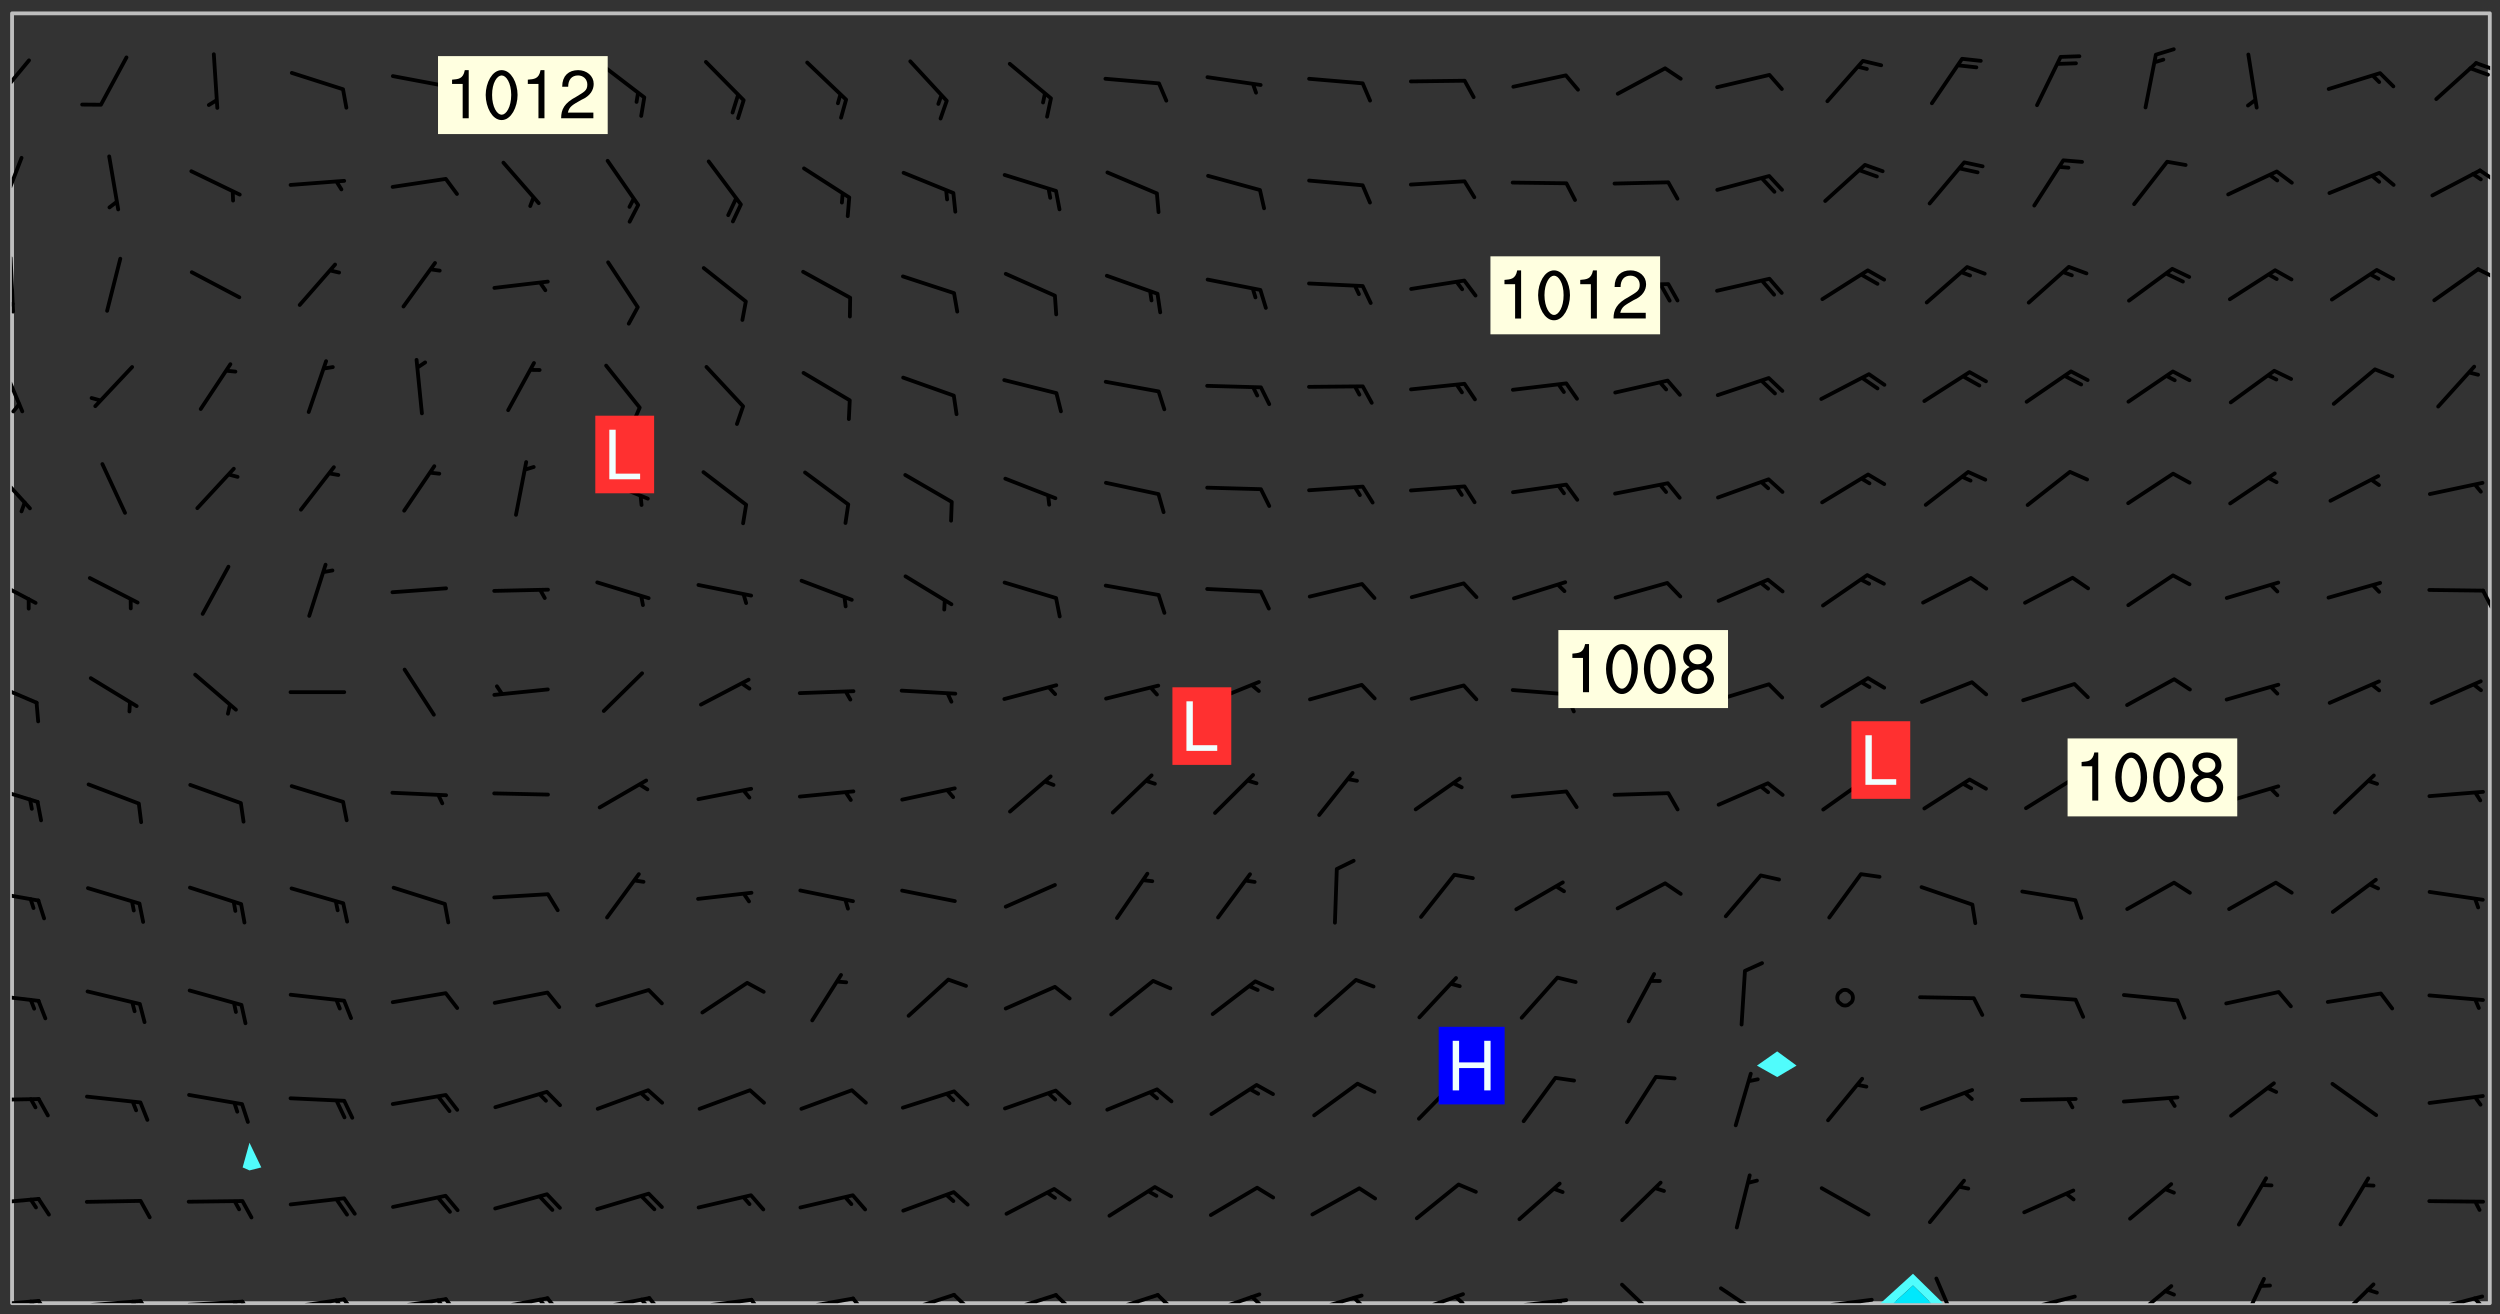 <svg xmlns="http://www.w3.org/2000/svg" role="img" xmlns:xlink="http://www.w3.org/1999/xlink" viewBox="142.45 309.95 326.84 171.84"><rect x="142.45" y="309.95" width="326.84" height="171.84" fill="#333333" stroke="none"/><defs><clipPath id="a"><path d="M144 311.672h1v168.656h-1zm0 0"/></clipPath><clipPath id="b"><path d="M144 311.672h324v168.656H144zm0 0"/></clipPath><clipPath id="c"><path d="M388 476h9v4.328h-9zm0 0"/></clipPath><clipPath id="d"><path d="M389 478h6v2.328h-6zm0 0"/></clipPath><clipPath id="e"><path d="M467 311.672h1v168.656h-1zm0 0"/></clipPath><clipPath id="f"><path d="M144 479h4v1.328h-4zm0 0"/></clipPath><clipPath id="g"><path d="M147 479h3v1.328h-3zm0 0"/></clipPath><clipPath id="h"><path d="M146 479h2v1.328h-2zm0 0"/></clipPath><clipPath id="i"><path d="M153 479h9v1.328h-9zm0 0"/></clipPath><clipPath id="j"><path d="M160 479h3v1.328h-3zm0 0"/></clipPath><clipPath id="k"><path d="M159 479h2v1.328h-2zm0 0"/></clipPath><clipPath id="l"><path d="M166 479h9v1.328h-9zm0 0"/></clipPath><clipPath id="m"><path d="M173 479h3v1.328h-3zm0 0"/></clipPath><clipPath id="n"><path d="M172 479h3v1.328h-3zm0 0"/></clipPath><clipPath id="o"><path d="M180 479h8v1.328h-8zm0 0"/></clipPath><clipPath id="p"><path d="M187 479h3v1.328h-3zm0 0"/></clipPath><clipPath id="q"><path d="M186 479h2v1.328h-2zm0 0"/></clipPath><clipPath id="r"><path d="M193 479h8v1.328h-8zm0 0"/></clipPath><clipPath id="s"><path d="M200 479h3v1.328h-3zm0 0"/></clipPath><clipPath id="t"><path d="M199 479h2v1.328h-2zm0 0"/></clipPath><clipPath id="u"><path d="M206 479h9v1.328h-9zm0 0"/></clipPath><clipPath id="v"><path d="M213 479h3v1.328h-3zm0 0"/></clipPath><clipPath id="w"><path d="M212 479h3v1.328h-3zm0 0"/></clipPath><clipPath id="x"><path d="M220 479h8v1.328h-8zm0 0"/></clipPath><clipPath id="y"><path d="M227 479h3v1.328h-3zm0 0"/></clipPath><clipPath id="z"><path d="M226 479h2v1.328h-2zm0 0"/></clipPath><clipPath id="A"><path d="M233 479h8v1.328h-8zm0 0"/></clipPath><clipPath id="B"><path d="M240 479h3v1.328h-3zm0 0"/></clipPath><clipPath id="C"><path d="M246 479h9v1.328h-9zm0 0"/></clipPath><clipPath id="D"><path d="M253 479h3v1.328h-3zm0 0"/></clipPath><clipPath id="E"><path d="M260 478h8v2.328h-8zm0 0"/></clipPath><clipPath id="F"><path d="M266 478h4v2.328h-4zm0 0"/></clipPath><clipPath id="G"><path d="M273 479h8v1.328h-8zm0 0"/></clipPath><clipPath id="H"><path d="M280 479h3v1.328h-3zm0 0"/></clipPath><clipPath id="I"><path d="M286 479h9v1.328h-9zm0 0"/></clipPath><clipPath id="J"><path d="M293 479h3v1.328h-3zm0 0"/></clipPath><clipPath id="K"><path d="M300 478h8v2.328h-8zm0 0"/></clipPath><clipPath id="L"><path d="M305 479h3v1.328h-3zm0 0"/></clipPath><clipPath id="M"><path d="M313 479h8v1.328h-8zm0 0"/></clipPath><clipPath id="N"><path d="M319 479h2v1.328h-2zm0 0"/></clipPath><clipPath id="O"><path d="M326 478h8v2.328h-8zm0 0"/></clipPath><clipPath id="P"><path d="M332 479h2v1.328h-2zm0 0"/></clipPath><clipPath id="Q"><path d="M339 479h9v1.328h-9zm0 0"/></clipPath><clipPath id="R"><path d="M345 479h3v1.328h-3zm0 0"/></clipPath><clipPath id="S"><path d="M354 477h6v3.328h-6zm0 0"/></clipPath><clipPath id="T"><path d="M367 478h7v2.328h-7zm0 0"/></clipPath><clipPath id="U"><path d="M379 479h9v1.328h-9zm0 0"/></clipPath><clipPath id="V"><path d="M395 476h4v4.328h-4zm0 0"/></clipPath><clipPath id="W"><path d="M406 479h8v1.328h-8zm0 0"/></clipPath><clipPath id="X"><path d="M420 477h7v3.328h-7zm0 0"/></clipPath><clipPath id="Y"><path d="M435 476h4v4.328h-4zm0 0"/></clipPath><clipPath id="Z"><path d="M447 477h6v3.328h-6zm0 0"/></clipPath><clipPath id="aa"><path d="M459 479h9v1.328h-9zm0 0"/></clipPath><clipPath id="ab"><path d="M465 479h3v1.328h-3zm0 0"/></clipPath><clipPath id="ac"><path d="M144 466h4v2h-4zm0 0"/></clipPath><clipPath id="ad"><path d="M144 453h4v2h-4zm0 0"/></clipPath><clipPath id="ae"><path d="M144 439h4v3h-4zm0 0"/></clipPath><clipPath id="af"><path d="M144 426h4v2h-4zm0 0"/></clipPath><clipPath id="ag"><path d="M144 412h4v4h-4zm0 0"/></clipPath><clipPath id="ah"><path d="M144 398h4v5h-4zm0 0"/></clipPath><clipPath id="ai"><path d="M144 385h4v5h-4zm0 0"/></clipPath><clipPath id="aj"><path d="M466 386h2v4h-2zm0 0"/></clipPath><clipPath id="ak"><path d="M144 370h3v7h-3zm0 0"/></clipPath><clipPath id="al"><path d="M144 357h2v7h-2zm0 0"/></clipPath><clipPath id="am"><path d="M144 362h2v2h-2zm0 0"/></clipPath><clipPath id="an"><path d="M144 343h1v8h-1zm0 0"/></clipPath><clipPath id="ao"><path d="M144 349h1v2h-1zm0 0"/></clipPath><clipPath id="ap"><path d="M466 344h2v3h-2zm0 0"/></clipPath><clipPath id="aq"><path d="M144 330h2v8h-2zm0 0"/></clipPath><clipPath id="ar"><path d="M466 331h2v3h-2zm0 0"/></clipPath><clipPath id="as"><path d="M144 317h3v7h-3zm0 0"/></clipPath><clipPath id="at"><path d="M465 317h3v3h-3zm0 0"/></clipPath><g id="au" clip-path="url(#clip1)"><path fill="#fff" fill-opacity="0" fill-rule="evenodd" d="M0 0h1000v1000H0zm0 0"/><path fill="#d3d3d3" fill-opacity="0" fill-rule="evenodd" d="M162.152 355.867l-.234.293.059.234.117.172.176.234.293.348.113.059.117-.172.059-.234.176-.176.465-.176h.699l.234.293.289.816.059.176.176.23.352.234.699.699.172.176.234.348.234.41.289.582.41.465.23.234.234.176.117.23.176.293.172 1.164v.234l.059.289.059.117.117.117.348.41.117.172.176.176.176.234.117.172.172.352.059.234.234.406.234-.059-.176.176-.059.93h-.582l-.234-.113-.348.113-.117.117-.059.293-.059.176-.117.172-.465.293-.059.234-.059.113v.645l.059.172v.41l.059.059v.406l.059.406.117.176.059.059.23.641-.059.293v.699l-.059.582v.234l-.059.23-.055.352v1.922l.055.117h.426l-.367.117-.023.352.891 1.168 1.742.539 1.34.359v.539l.09.809.535.715 1.52.27.891-.086.09 1.164.535.18 1.16-.18 2.055-.984 1.16-.363 1.879-.176 1.695-.18-.18.719-1.516.086-1.25.09-.805.27-1.074.809.27.719.535.898-.18.625-.266.809.266 1.078.625.898.805.18 1.25-.18-.266.723.098.504.055.293v.172l.059.293v.406l.176.117.352.117h.406l.293-.176.113-.117.059-.117.117-.23.059-.176.352-.465.23-.176.176-.059.176.059.059.176.117.988.055.469.059.172.117.234.176.059.816.059h.289l.117.234.059.406.059.352v1.105l.117.293.117.348.289.699.176.352.582.754.352.176.172.059.469.234.641.465.348.234.293.176.293.055.23.062.816.348.293.176.113.172.352.352.117.176.523.641v.289l.059.352v.348l.059.352.059.289.117.059.172.059h.176l.582.234.176.117.176.289.176.234.113.234.293.23.117.117v.41l.059.055.289.234.234.117.059.117.117.172.059.117.23.234.059.176.234.059.117.059-.117.113-.059.117v.117l-.117.293-.117.289v.582l.176.117.117.059.059.117.117.117.113.059.176.348.059.352.059.406v.176l-.059.176-.117.699v.172l.117.176.293.293h.406l.176.117.117.172.117.293v.234h-.527l-.23-.234h-.234l-.176.059-.059.699.059.348.117.176.176.41.117.23.289.469.176.055h.523l.234.059.758.641.059.293v.234l.059.059.23.348v.352l-.117.172v.293l.293.289.293.176.172.059.293.176.293.117.582.406.289.234.293.176.219.16.016.012.23.176.641.523.176.234.117.176.176.176.113.172v.641l.117.176.469.117.582.117.234.059.23.113.293.117.113.059.586.352.289.172.176.062.176.055.176.059.699.352.289.176.234.055.289.176.234.117.641.406.293.117.172.059.234.059.41.059.23.059.234.117.059.172-.41.176.469.059.059.293.113.234.176.055.234.059.176.059.406.117.641.234.117.172.059.234v.176l-.059.117-.059.406.234.234.117.059.348.117.641.23.176.117.289.117.176.176.234.465.582 1.105.176.176.348.176.176.117.352.117 1.047.523.234.059.465.113.293.059.465.176.758.582.234.234.348.465.176.176.289.234.816.699.293.176.289.289.293.176.293.289.695.641.176.176.293.234.289.234.469.289.641.582.348.234.234.293.348.348.352.465.934.992.348.406.117.176.234.059.113.117.645.176.23.113.234.059.293.176.23.117.934.699.406.406.234.176.406.176.234.117.816.348.348.234.234.117.293.289.23.117.758.352.352.172.23.059.293.117.234.059.871.176h.816l.469.23.172.059.875.699.465.117.293.059.176.059.23.059.469.059.348.059.352.059.406.059h.293l.172.059v.23l.176.176h.293l.348.059.352.059.699.117h.641l.465-.234.293-.176.172-.117.41-.172.289-.176.934-.465.469-.293.523-.293.465-.172.465-.176 1.051-.465.289-.117.41-.117.289-.117.527-.176 1.516-.699.582-.348.289-.059.293-.059.348-.117.875-.23.352-.117h.113l.234-.059.875-.234.234-.059h.812l.352-.059.816-.117.172-.059.352-.055.293-.059.23-.059.816-.176.176-.059h.348l.234-.059.465-.117.758-.172.234-.059h.348l.41-.117.289-.059 1.285-.059h.289l.41-.059.23-.059h.176l.875-.117h.406l.41-.117h.348l.352-.113.871-.059h1.75l1.047.289.41.117.289.117.352.117.289.117 1.051.172.289.059h.293l.293.059.172.059.41.059.172.059.117.059h.117l.117.059.352.059h.113l.41.066 1.922.395 1.926.395 1.52.449 1.695.719 2.145.805 1.605-.719 1.43-.805 1.16-1.078 1.25-.449 3.035-.719 1.875-.359 2.145-1.348 2.234-1.254 2.5-1.258 1.695-.449 1.785-.18 1.16-.27.625.539 1.34-.27.715-.988.984-1.344.445-.18.805-.359 1.875-.539 1.785-.449 1.25-.27 1.16-.09 1.699-.09 1.961-.27 1.25-.09h.539l.625-.09h.891l2.145-.18 2.41-.18 2.59-.09 1.695.18 1.609.09 1.43.359 1.16.719 1.875.988 1.16 1.527.266.715.629.09.355.898.535.539.535 1.527 1.074.359h.535l-.805.535.09 1.707.715 2.695.891.805.895.988.715 1.258 1.785.539 1.52-.18.355 1.344 1.609-.805.98-.539.27.27.316-.215.219-.145.801.449.449-.359h.355l.535-.27.539-.719.535-.27.625-.988 1.16.449.84.371 1.395.617 1.695-.18h1.605l1.785.09.18-1.707.535-1.344.805.27.492.848.402.406-.09.539v.359l.715.449.711-.27h1.43l.359.988.445 1.258.715 1.344 1.25.629 1.695.629.715-.18.18-.539.98-.09.449.359.086 1.258-.266.629-.535.18v.539l.715.984.266.539.984.988.801 1.078-.266.359-.09.898-.625 2.332-.355 2.066-.09 1.793-.18.719-.09.539v1.438l-.98 1.883-.359 1.707-.535.898-.805 1.168-.266.539 2.055 1.254.086.359-.355.539-.09-.18v.809l.09 1.438-.445.715-1.074.094-.266.715.535.898.805.719 1.16.809 1.34.27.445.359-.355.449-1.789-.09-1.25-.449-.715-.719-.625-.09-.176 3.59-.188 1.309h89.359V311.703h-55.27v49.082l.762.125 3.289.543 2.023 2.836v2.754l2.352.332 2.348.332h4.051l-1.379 4.16-2.023.707-2.023.703-.543.344-2.594 1.617-.188.117-2.023-2.078-.73-2.742-2.672-2.078-1.375-3.5-.066-.082-1.957-2.672 2.75-1.418v-49.082H294.422v91.414l.117.031.133.012.074.074.105.047.09.059.086.059.09.059.297.297.059.09.031.117.027.117.016.137-.031.117-.059.09-.059.086-.043.105-.047.102-.027.121v.145l.176.27.148.148.074.086.074.074.043.105.062.09.059.086.043.105.059.09.047.102.043.105.059.086.117.18.074.074.062.086.059.09.043.105.059.09.059.086.062.09.059.09.043.102.117.18.074.074.059.086.074.074.09.059.105.047h.148l.133-.016.133.016.102-.047.074-.074.047-.102-.016-.133v-.148l-.047-.105-.027-.117-.047-.102-.027-.121-.043-.102-.062-.09-.043-.102-.043-.105-.031-.117-.016-.133-.012-.137.086-.059.059-.086.121-.031.043.105.016.133v.117l.059.102.059.09.09.059.148.148.059.09.043.105-.012.102.086.059.105.047.086.059.09.059.074.074-.117.027-.105.047-.086.059-.074.074-.059.09-.062.086-.027.121-.047.102-.043.105-.031.117-.012.133-.016.133v.148l.027.117.047.105.043.102.059.09.074.074.09.059.074.074.09.059.059.09.043.105.047.102.117.031.133.016h.148l.117-.031.105.043.043.105.047.102.027.121L299.5 410l.027.117.031.121.027.117.105.043.102.047.133-.016.148.148.062.086.074.074.07.074.09.062.105.043.102.043.117.031.137.016.117-.031.074-.074.027-.117-.012-.133-.031-.121-.027-.117.043-.105h.117l.09.062.117.027h.148l.133.016h.148l.133.016.133-.016h.148l.133-.016.133-.012.137.012.117-.027.133-.016.191-.059-.059.176-.016.133-.027.121-.016.133-.059.086-.133.016-.105.047-.105.043-.117.031-.117.027-.266.031h-.148l-.133.016-.074.074.059.086.148.148.117.18.074.07.09.062.09.059.086.059.09.059.102.043.105.062.105.043.086.059.105.047.102.043.18.117.059.09-.043.102-.047.105.016.133.223.223.059.09.043.102.031.121.043.102.016.133.031.117.012.137.031.117.148.148.102.043.105.043.117.031.133.016.137.016h.117l.117-.031.09-.059.043-.105.047-.102.043-.105.031-.117.012-.133v-.148l-.012-.133-.016-.133-.031-.117-.043-.105-.047-.105-.043-.102-.043-.105-.016-.133.016-.133.027-.117.031-.117.027-.121.047-.102.09-.059.086-.062.074-.074.09-.059.223-.223.059-.086.074-.074.117-.18.059-.086v-.148l-.074-.074-.102-.047-.105-.043-.102-.043-.059-.09-.047-.105-.027-.117.09-.059.117-.031.102-.043.18-.117.148-.148.012-.133-.012-.105-.09-.059-.133.016h-.148l-.133.016-.133-.016-.121-.031-.086-.059-.074-.074-.059-.09-.062-.086-.117-.18-.059-.086.031-.121.086-.059.121-.031.059-.086v-.121l-.031-.117-.059-.09-.059-.086-.047-.105-.027-.117-.016-.133.059-.09.074-.074.09-.059.117-.18.074-.074.059-.086.148-.148.121-.031.133-.016.133.016.074.074.043.105.016.133-.031.117-.117.031-.133.012-.148.148-.043.105-.047.102-.027.121-.031.117v.148l.031.117.043.105.059.09.074.07.074.074.117.031.121.027.117-.027.133-.016h.117l.09.059.074.074.047.105.059.086.102.047.133.016.105.043.086.059-.012.105-.074.074-.18.117-.059.09-.09.059-.07.074-.074.074-.062.09-.027.117-.016.133.016.133-.016.133v.148l.016.133.027.117.031.121.074.074.09.059.086.059.09.059.117.031v.086l-.102.047-.09.059-.266.031-.117.027h-.148l-.105.043-.102.047-.059.09-.062.234-.012.133-.031.121-.016.133v.293l-.012.133.012.137.016.133.133.016.133.012.121.031.086.059.074.074.047.105.043.102.016.133v.445l-.016.133v.445l.031.266.027.117.016.133.031.117.086.211.031.266v.148l-.031.117-.027.117-.031.121-.027.117-.031.117-.031.121-.012.133-.016.133.09.059.117-.031.102.016.047.105-.031.266v.441l-.043.105-.047.105-.043.102-.043.105-.059.086-.031.121-.043.117-.031.117-.016.133.016.133.059.09.105.047.086.059.059.086-.012.137-.031.117-.043.102v.445l-.016.133v.148l-.031.117-.043.105-.027.117-.047.105-.043.102-.031.121-.027.117-.031.133-.031.117-.027.117-.043.105-.031.117-.031.121-.012.133-.016.133v.297l.027.117v.148l.047.398.027.117.059.09.121.031h.148l.133-.016.059.09v.117l-.059.09-.09.059-.102.043-.105.047-.09.059-.086.059-.137.016-.117-.031-.133-.016-.102.047-.062.086-.012.137-.016.133-.031.117-.027.117-.016.133-.031.121v.297l.016.133.031.117v.148l.012.133v.148l-.027.117-.047.102-.027.121-.031.117-.059.09-.074.074-.102.043-.105.047-.117.027-.121.031-.102-.047.059-.086.105-.047.027-.117.031-.117.027-.121.031-.117v-.148l.016-.133-.031-.117-.043-.105-.105.016-.074.074-.102.043-.09.062-.074.074-.043.102-.016.133-.031.117L304.25 426l-.031.117-.027.117-.031.121-.027.117-.031.117-.043.105-.09.059h-.09l-.117-.031-.031-.086.016-.137-.031-.117v-.148l-.012-.133v-.148l-.062-.234-.027-.121-.043-.102-.047-.105-.059-.086-.059-.09-.043-.105-.062-.086-.148-.148-.07-.074-.105-.047-.105-.043-.102-.043-.297-.297-.09-.074-.086-.059-.105-.043-.09-.062-.086-.059-.105-.043-.09-.059-.086-.062-.074-.07-.105-.047-.086-.059-.105-.043-.09-.062-.102-.043-.105-.043-.086-.059-.105-.047-.105-.043-.102-.047-.09-.059-.102-.043-.105-.043-.09-.062-.117-.027-.133-.016-.133.016H299.75l-.133.016-.117-.031-.09-.059-.074-.074-.09-.059-.102-.047h-.148l-.121-.027-.102-.043-.074-.074-.117-.18-.09-.059-.102-.043-.09-.062-.105-.043-.09-.059-.086-.059-.105-.047-.059-.086-.059-.09-.043-.105-.047-.102-.074-.074-.086-.059-.074-.074-.09-.059-.223-.223-.043-.105-.031-.266.105-.043h.145l.105.043.074.074.09.059.086.059.105.047.09.059.148.148.07.074.148.148.062.086.074.074.086.059.074.074.09.062.09.059.086.059.27.176.102.047.105.043.102.043.047-.074.059-.086.074-.074.07-.074.105.043.074.074.059.09.043.102.047.105.043.105.121.027.117-.027.074-.09.043-.105.059-.09.074-.074.105-.043.117-.027.133.012.09.059.148.148.059.09.043.105.047.102.043.105.043.102.105.047.105.043.133.016.086-.059.059-.09.074-.074.105-.043.117.027.105.047.102.043.105.043.102.047.18.117v.117l-.016.133.016.133.016.137.059.086.102.047.121.027.117.031h.148l.117-.031.059-.09.18-.117.059-.09.074-.074.059-.086.117-.18.18-.117.117.031.09.059.043.074-.016.133v.117l.09.059h.148l.133-.016.133-.012.266-.031.105-.043.117-.031.121-.027.074-.074.07-.074.062-.09-.016-.105-.047-.102-.102-.043-.105-.016-.117.027-.266.031h-.148l-.074-.074-.09-.059-.117-.031-.117-.027-.133-.016h-.148l-.133.016h-.297l-.105-.047-.148-.148-.043-.102-.059-.09.223-.223.086-.059.105-.043.117-.031.133-.016.133.016.137.016.102.043.133-.012.09-.062.102-.043.062-.09-.047-.102-.09-.059-.117-.031-.102-.043-.059-.09-.062-.09v-.117l.016-.133.105-.047.074-.07v-.121l-.09-.059-.031-.117.09-.059.074-.074.043-.105.059-.09.047-.102.016-.133v-.148l-.047-.105-.043-.102-.09-.059-.133-.016-.102-.043-.137-.016-.117-.031h-.445l-.133-.016-.133-.012-.133-.016-.117-.031h-.148l-.133-.016-.133-.012-.266-.031-.121-.043-.086-.059-.074-.074v-.148l.012-.133.105-.047.102-.043.133-.016h.152l.133-.016h.293l.121.031.102.043.09.059.234.062.121-.047.09-.059.102-.043.133-.016.105.043.102.047.133.012.121-.027h.145l.121-.031.117-.027.105-.047.074-.074.086-.059.148-.148.059-.086.047-.105.027-.117.016-.105-.102-.043-.09-.059-.117-.031-.105-.043-.09-.062-.074-.086-.074-.074-.102-.043-.105-.047-.102-.043-.059-.09-.047-.102-.086-.211-.062-.086-.059-.09-.074-.074-.086-.059h-.27l-.117.031-.09.059-.102.043-.133.016-.105-.016-.027-.117-.062-.09-.117-.031-.102-.043-.148-.148-.031-.117-.016-.105.074-.074.18-.117.117-.027.117-.031.137.016.102.043.105.043.102.047.105.043.117.031.133.016.117.027.133.016.105-.016.09-.059-.074-.074-.105-.043-.074-.074-.074-.09-.148-.148-.086-.059-.09-.059-.074-.074-.09-.059-.102-.047-.121-.027-.102-.047-.105-.043-.117-.031-.102-.043-.121-.031h-.148l-.117.031-.105.043-.086.062-.18.117-.086.059-.09.059-.105.047-.086.059-.105.043-.102.043-.105.047-.074.074-.059.09-.059.086-.047.105-.059.086-.074.074-.133-.012-.117-.031h-.117l-.074.074-.09.059-.074.074-.09.059-.086.059-.105.047-.102.043-.137.016-.102-.043-.148-.148-.105-.047h-.086l-.105.047-.102.043-.121.031-.117-.031-.074-.074v-.117l.031-.121.074-.07.059-.09.074-.074.117-.031.105-.043h.293l.133-.016.137-.016.102-.043.09-.059.102-.047.09-.059.133-.012.09.059.133.012.09-.059.086-.059.105-.043.09-.059.086-.062.09-.059.148-.148.059-.086.059-.09.105-.043.133-.016.117.027.121.031.059-.059.059-.09.031-.266.027-.117.105.012.133.016.102-.043.09-.059.059-.09.074-.074.059-.09.047-.102.012-.133-.012-.133-.047-.105-.148-.148-.059-.09-.059-.086-.043-.105v-.445l.016-.133v-.148l.012-.133-.059-.059-.09.059-.102-.043-.18-.117-.086-.059-.062-.09-.059-.09-.074-.074-.086-.059-.121.031-.102.012-.105.047-.086.059-.105.043-.148.148-.09.059-.086.059-.09.062-.105.043-.133.016v-.121l.105-.043.117-.031.074-.07.043-.105v-.148l-.027-.117-.148-.148-.133-.016h-.148l-.117.031-.105.043-.102.043-.09.062-.117.027-.074-.074.012-.133-.043-.102-.043-.105-.09-.059-.117.027-.121.031-.117.031-.102.043-.121.031-.102.043-.105.043-.09.059-.102.016v-.117l.016-.133-.059-.09-.074.043-.148.148-.059.09-.074.074-.047.105-.043.102-.074.074-.059.09-.074.074-.059.086-.074.074-.09.062-.074.07-.074.074-.102.016-.133.016-.105-.043v-.121l.148-.148.043-.102.059-.09.047-.102.043-.105.059-.09.031-.117.043-.102.031-.121.027-.117.047-.105.043-.102.043-.105.074-.07.09-.062.09-.059.102-.043h.297l.266-.031.105-.043-.074-.074-.117-.031-.105-.043-.09-.059-.102-.047-.09-.059-.102-.043-.105-.043-.09-.062-.086-.059-.105-.043-.102-.043-.121-.031-.117-.031-.102-.043L297.5 410.25l-.102-.043-.09-.059-.043-.105-.016-.133.102-.043.133-.016.137.016.133-.016.102-.043.059-.09.016-.105-.09-.059-.074-.074-.102-.043-.09-.059-.148-.148-.043-.105-.016-.133v-.293l-.059-.09-.09-.059-.074-.074-.043-.105-.031-.117-.059-.09-.074-.074-.117-.027-.074-.074-.09-.059-.09-.062-.086-.059-.074-.074-.059-.086-.047-.105-.086-.059-.148-.148-.195-.059-.133.016-.102.043-.074.074-.047.102-.043.105-.059.09-.059.086-.297.297-.09.059h-.086l-.062-.086-.043-.105.031-.117.059-.09.027-.117-.012-.133-.09-.062-.105.047-.117.027-.117.031-.27.176-.102.047-.117.027-.105.047-.09.059-.102.043-.059-.086-.047-.105.016-.133.047-.105.07-.074.074-.07.059-.09v-.148l-.043-.105h-.238l-.102.047-.031.117-.027.117-.031.121-.074.043-.133.016-.074-.047-.043-.102-.043-.105-.047-.102-.043-.105-.121.031-.102.043-.133.016-.117.031-.105.043-.09.059-.102.047-.121.027-.133.016-.102-.043-.059-.09-.047-.105-.043-.102-.043-.105v-.117l.059-.09.086-.059.18-.117.102-.047.105-.043.105-.059.102-.043.09-.062.102-.043.105-.059.102-.047.09-.059.105-.043.102-.043.09-.062.102-.043.137-.016.117.031.102.043.121.031.102.043.105.047.102.043.105.043.102.047.105.043.102.043.105.047.086.059.105.043.117.031.105.043.102.047.09.059.105.043.102.043.105.047.117.027.102.047.121.027h.148l.086-.059.016-.102.059-.09-.027-.117-.074-.074-.117-.18-.074-.074-.09-.074-.18-.117-.086-.059-.105-.043-.102-.047-.27-.176-.059-.09-.074-.074-.059-.09-.043-.102-.031-.117-.016-.137v-.562l-.012-.133-.016-.133-.031-.117-.016-.133-.012-.133-.031-.121-.223-.223-.059-.086-.016-.105.031-.117.133-.016v-91.414H172.992v1.453l-.059.234-.352 1.051-.172.523-.117.348-.176.41-.117.172-.234.293-.23.059h-.352l-.117.059-.23.406v.293l.117.176.23.23.117.234.641.758.293.465.176.234.23.352.234.348.641.816.176.465.172.41.117.695.176.469.117 1.398.059.465v.875l.117 1.047v4.781l-.059.465-.352 1.281-.176.523-.113.41-.352.93L172.934 336l-.234.582-.117.176-.172.348-.176.406-.352.816-.059.293-.113.293-.117.289-.059.176-.117.875-.059.406-.059.117-.059.176-.059.172-.23.527-.117.172v.234l-.117.234-.059.172-.176.586v.289l-.059.176v.293l-.059.113-.059.527v.172l-.055.234v2.621l-.176.816-.117.176-.176.234-.117.172-.113.234-.586.934-.23.289-.293.465-.176.234-.289.352-.352.699-.113.23-.176.41-.176.23-.406.527-.816.699-.293.172-.289.234-.176.117-.176.176-.523.406-.527.176-.172.176-.234.055-.641.176h-.758m12.211 31.023l-1.074.449.359.895 1.25-.715.445-.539-.98-.09"/><path fill="#d3d3d3" fill-opacity="0" fill-rule="evenodd" d="M201.508 416.598h-.895l.449.629.98.359.805-.09.445-.988-.176.09-.715-.355-.895.355m154.621 59.07l-.059-.523v-.293l.113-.293.059-.23.469-.469h.113l.117-.113.117-.059h.176l.234-.059h.348l.234.059.117.059.23.172.059.176.117.582v.293l-.117.176-.172.289-.176.176-.527.523-.23.234-.117.059h-.176l-.117-.059-.406-.293-.176-.117-.117-.059-.059-.113-.055-.117m6.641-10.957l-.059-.172v-1.109l.059-.172.176-.059.172-.059h.176l.234-.059.117.059.059.699-.059.172-.117.176-.117.059-.234.523-.113.059h-.234l-.059-.117m9.613-14.391l-.117-.176v-.699l.293-.875.117-.172.176-.352.113-.23.117-.293.352-.758.117-.23.172-.234h.176l.117-.059h.641l.117.059.234.234.172.113.352.293.117.117.113.176v.113l.117.059.117.117v.699l-.059.176v.23l-.059.176-.348 1.051-.117.23-.117.234-.117.059-.23.234-.641.289h-.875l-.41-.117-.641-.465"/><path fill="none" stroke="#bebebe" stroke-linecap="round" stroke-linejoin="round" stroke-miterlimit="10" stroke-width=".5" d="M467.957 311.695H144.027v168.625h323.93v-168.625"/><g clip-path="url(#a)"><path fill="#fff" fill-opacity="0" fill-rule="evenodd" d="M144 475.891v4.438h.004H144V311.672h.004H144v164.219"/></g><g clip-path="url(#b)"><path fill="#fff" fill-opacity="0" fill-rule="evenodd" d="M144.004 480.328V311.672h31.062v147.676l-.895 3.227.895.391 1.547-.391-1.547-3.227V311.672h199.727v135.73l-2.648 1.859 2.648 1.5 2.531-1.5-2.531-1.859V311.672h93.203v168.656h-71.523l-3.926-3.852-4.242 3.852H144.004"/></g><path fill="#50fcfc" fill-rule="evenodd" d="M175.066 462.965l-.895-.391.895-3.227 1.547 3.227-1.547.391m199.727-12.203l-2.648-1.5 2.648-1.859 2.531 1.859-2.531 1.5"/><g clip-path="url(#c)"><path fill="#50fcfc" fill-rule="evenodd" d="M388.305 480.328h1.68L392.547 478l2.375 2.328h1.551l-3.926-3.852-4.242 3.852"/></g><g clip-path="url(#d)"><path fill="#00e8fc" fill-rule="evenodd" d="M389.984 480.328L392.547 478l2.375 2.328h-4.938"/></g><g clip-path="url(#e)"><path fill="#fff" fill-opacity="0" fill-rule="evenodd" d="M467.996 480.328H468V311.672h-.004H468v168.656h-.004"/></g><g clip-path="url(#f)"><path fill="none" stroke="#000" stroke-linecap="round" stroke-linejoin="round" stroke-miterlimit="10" stroke-width=".5" d="M147.5 480.027l-7 .605"/></g><g clip-path="url(#g)"><path fill="none" stroke="#000" stroke-linecap="round" stroke-linejoin="round" stroke-miterlimit="10" stroke-width=".5" d="M147.5 480.027l1.336 2.059"/></g><g clip-path="url(#h)"><path fill="none" stroke="#000" stroke-linecap="round" stroke-linejoin="round" stroke-miterlimit="10" stroke-width=".5" d="M146.48 480.113l.668 1.031"/></g><g clip-path="url(#i)"><path fill="none" stroke="#000" stroke-linecap="round" stroke-linejoin="round" stroke-miterlimit="10" stroke-width=".5" d="M160.816 480.047l-7.004.562"/></g><g clip-path="url(#j)"><path fill="none" stroke="#000" stroke-linecap="round" stroke-linejoin="round" stroke-miterlimit="10" stroke-width=".5" d="M160.816 480.047l1.32 2.07"/></g><g clip-path="url(#k)"><path fill="none" stroke="#000" stroke-linecap="round" stroke-linejoin="round" stroke-miterlimit="10" stroke-width=".5" d="M159.797 480.129l.66 1.035"/></g><g clip-path="url(#l)"><path fill="none" stroke="#000" stroke-linecap="round" stroke-linejoin="round" stroke-miterlimit="10" stroke-width=".5" d="M174.137 480.121l-7.016.414"/></g><g clip-path="url(#m)"><path fill="none" stroke="#000" stroke-linecap="round" stroke-linejoin="round" stroke-miterlimit="10" stroke-width=".5" d="M174.137 480.121l1.277 2.098"/></g><g clip-path="url(#n)"><path fill="none" stroke="#000" stroke-linecap="round" stroke-linejoin="round" stroke-miterlimit="10" stroke-width=".5" d="M173.117 480.184l.637 1.047"/></g><g clip-path="url(#o)"><path fill="none" stroke="#000" stroke-linecap="round" stroke-linejoin="round" stroke-miterlimit="10" stroke-width=".5" d="M187.422 479.816l-6.953 1.027"/></g><g clip-path="url(#p)"><path fill="none" stroke="#000" stroke-linecap="round" stroke-linejoin="round" stroke-miterlimit="10" stroke-width=".5" d="M187.422 479.816l1.457 1.973"/></g><g clip-path="url(#q)"><path fill="none" stroke="#000" stroke-linecap="round" stroke-linejoin="round" stroke-miterlimit="10" stroke-width=".5" d="M186.41 479.965l.727.988"/></g><g clip-path="url(#r)"><path fill="none" stroke="#000" stroke-linecap="round" stroke-linejoin="round" stroke-miterlimit="10" stroke-width=".5" d="M200.734 479.797l-6.945 1.062"/></g><g clip-path="url(#s)"><path fill="none" stroke="#000" stroke-linecap="round" stroke-linejoin="round" stroke-miterlimit="10" stroke-width=".5" d="M200.734 479.797l1.465 1.969"/></g><g clip-path="url(#t)"><path fill="none" stroke="#000" stroke-linecap="round" stroke-linejoin="round" stroke-miterlimit="10" stroke-width=".5" d="M199.723 479.953l.734.984"/></g><g clip-path="url(#u)"><path fill="none" stroke="#000" stroke-linecap="round" stroke-linejoin="round" stroke-miterlimit="10" stroke-width=".5" d="M214.027 479.68l-6.906 1.297"/></g><g clip-path="url(#v)"><path fill="none" stroke="#000" stroke-linecap="round" stroke-linejoin="round" stroke-miterlimit="10" stroke-width=".5" d="M214.027 479.68l1.531 1.918"/></g><g clip-path="url(#w)"><path fill="none" stroke="#000" stroke-linecap="round" stroke-linejoin="round" stroke-miterlimit="10" stroke-width=".5" d="M213.023 479.867l.766.961"/></g><g clip-path="url(#x)"><path fill="none" stroke="#000" stroke-linecap="round" stroke-linejoin="round" stroke-miterlimit="10" stroke-width=".5" d="M227.34 479.66l-6.898 1.336"/></g><g clip-path="url(#y)"><path fill="none" stroke="#000" stroke-linecap="round" stroke-linejoin="round" stroke-miterlimit="10" stroke-width=".5" d="M227.34 479.66l1.543 1.91"/></g><g clip-path="url(#z)"><path fill="none" stroke="#000" stroke-linecap="round" stroke-linejoin="round" stroke-miterlimit="10" stroke-width=".5" d="M226.336 479.855l.773.953"/></g><g clip-path="url(#A)"><path fill="none" stroke="#000" stroke-linecap="round" stroke-linejoin="round" stroke-miterlimit="10" stroke-width=".5" d="M240.691 479.879l-6.969.902"/></g><g clip-path="url(#B)"><path fill="none" stroke="#000" stroke-linecap="round" stroke-linejoin="round" stroke-miterlimit="10" stroke-width=".5" d="M240.691 479.879l1.418 2"/></g><g clip-path="url(#C)"><path fill="none" stroke="#000" stroke-linecap="round" stroke-linejoin="round" stroke-miterlimit="10" stroke-width=".5" d="M253.98 479.715l-6.918 1.227"/></g><g clip-path="url(#D)"><path fill="none" stroke="#000" stroke-linecap="round" stroke-linejoin="round" stroke-miterlimit="10" stroke-width=".5" d="M253.98 479.715l1.512 1.934"/></g><g clip-path="url(#E)"><path fill="none" stroke="#000" stroke-linecap="round" stroke-linejoin="round" stroke-miterlimit="10" stroke-width=".5" d="M267.172 479.234l-6.676 2.191"/></g><g clip-path="url(#F)"><path fill="none" stroke="#000" stroke-linecap="round" stroke-linejoin="round" stroke-miterlimit="10" stroke-width=".5" d="M267.172 479.234l1.773 1.695"/></g><g clip-path="url(#G)"><path fill="none" stroke="#000" stroke-linecap="round" stroke-linejoin="round" stroke-miterlimit="10" stroke-width=".5" d="M280.496 479.258l-6.691 2.141"/></g><g clip-path="url(#H)"><path fill="none" stroke="#000" stroke-linecap="round" stroke-linejoin="round" stroke-miterlimit="10" stroke-width=".5" d="M280.496 479.258l1.758 1.711"/></g><g clip-path="url(#I)"><path fill="none" stroke="#000" stroke-linecap="round" stroke-linejoin="round" stroke-miterlimit="10" stroke-width=".5" d="M293.812 479.254l-6.691 2.148"/></g><g clip-path="url(#J)"><path fill="none" stroke="#000" stroke-linecap="round" stroke-linejoin="round" stroke-miterlimit="10" stroke-width=".5" d="M293.812 479.254l1.758 1.711"/></g><g clip-path="url(#K)"><path fill="none" stroke="#000" stroke-linecap="round" stroke-linejoin="round" stroke-miterlimit="10" stroke-width=".5" d="M307.098 479.172l-6.637 2.312"/></g><g clip-path="url(#L)"><path fill="none" stroke="#000" stroke-linecap="round" stroke-linejoin="round" stroke-miterlimit="10" stroke-width=".5" d="M306.133 479.508l.902.836"/></g><g clip-path="url(#M)"><path fill="none" stroke="#000" stroke-linecap="round" stroke-linejoin="round" stroke-miterlimit="10" stroke-width=".5" d="M320.465 479.324l-6.738 2.008"/></g><g clip-path="url(#N)"><path fill="none" stroke="#000" stroke-linecap="round" stroke-linejoin="round" stroke-miterlimit="10" stroke-width=".5" d="M319.484 479.617l.859.875"/></g><g clip-path="url(#O)"><path fill="none" stroke="#000" stroke-linecap="round" stroke-linejoin="round" stroke-miterlimit="10" stroke-width=".5" d="M333.719 479.141l-6.613 2.375"/></g><g clip-path="url(#P)"><path fill="none" stroke="#000" stroke-linecap="round" stroke-linejoin="round" stroke-miterlimit="10" stroke-width=".5" d="M332.754 479.488l.91.824"/></g><g clip-path="url(#Q)"><path fill="none" stroke="#000" stroke-linecap="round" stroke-linejoin="round" stroke-miterlimit="10" stroke-width=".5" d="M347.215 479.918l-6.977.82"/></g><g clip-path="url(#R)"><path fill="none" stroke="#000" stroke-linecap="round" stroke-linejoin="round" stroke-miterlimit="10" stroke-width=".5" d="M346.199 480.039l.699 1.008"/></g><g clip-path="url(#S)"><path fill="none" stroke="#000" stroke-linecap="round" stroke-linejoin="round" stroke-miterlimit="10" stroke-width=".5" d="M359.578 482.762l-5.074-4.863"/></g><g clip-path="url(#T)"><path fill="none" stroke="#000" stroke-linecap="round" stroke-linejoin="round" stroke-miterlimit="10" stroke-width=".5" d="M373.277 482.285l-5.84-3.91"/></g><g clip-path="url(#U)"><path fill="none" stroke="#000" stroke-linecap="round" stroke-linejoin="round" stroke-miterlimit="10" stroke-width=".5" d="M387.156 479.879l-6.969.898"/></g><g clip-path="url(#V)"><path fill="none" stroke="#000" stroke-linecap="round" stroke-linejoin="round" stroke-miterlimit="10" stroke-width=".5" d="M395.602 477.098l2.77 6.461"/></g><g clip-path="url(#W)"><path fill="none" stroke="#000" stroke-linecap="round" stroke-linejoin="round" stroke-miterlimit="10" stroke-width=".5" d="M413.703 479.457l-6.805 1.746"/></g><g clip-path="url(#X)"><path fill="none" stroke="#000" stroke-linecap="round" stroke-linejoin="round" stroke-miterlimit="10" stroke-width=".5" d="M426.32 478.086l-5.406 4.488"/></g><path fill="none" stroke="#000" stroke-linecap="round" stroke-linejoin="round" stroke-miterlimit="10" stroke-width=".5" d="M425.535 478.738l1.133.465"/><g clip-path="url(#Y)"><path fill="none" stroke="#000" stroke-linecap="round" stroke-linejoin="round" stroke-miterlimit="10" stroke-width=".5" d="M438.43 477.148l-2.996 6.359"/></g><path fill="none" stroke="#000" stroke-linecap="round" stroke-linejoin="round" stroke-miterlimit="10" stroke-width=".5" d="M437.992 478.074l1.227-.059"/><g clip-path="url(#Z)"><path fill="none" stroke="#000" stroke-linecap="round" stroke-linejoin="round" stroke-miterlimit="10" stroke-width=".5" d="M452.75 477.863l-5.004 4.934"/></g><path fill="none" stroke="#000" stroke-linecap="round" stroke-linejoin="round" stroke-miterlimit="10" stroke-width=".5" d="M452.02 478.578l1.172.367"/><g clip-path="url(#aa)"><path fill="none" stroke="#000" stroke-linecap="round" stroke-linejoin="round" stroke-miterlimit="10" stroke-width=".5" d="M466.961 479.445l-6.801 1.77"/></g><g clip-path="url(#ab)"><path fill="none" stroke="#000" stroke-linecap="round" stroke-linejoin="round" stroke-miterlimit="10" stroke-width=".5" d="M465.973 479.699l.832.906"/></g><g clip-path="url(#ac)"><path fill="none" stroke="#000" stroke-linecap="round" stroke-linejoin="round" stroke-miterlimit="10" stroke-width=".5" d="M147.5 466.691l-7 .645"/></g><path fill="none" stroke="#000" stroke-linecap="round" stroke-linejoin="round" stroke-miterlimit="10" stroke-width=".5" d="M147.5 466.691l1.344 2.051m-2.363-1.957l.672 1.023m13.676-.859l-7.027.129m7.027-.129l1.191 2.148m12.125-2.129l-7.027.09m7.027-.09l1.18 2.148m-2.203-2.137l.59 1.074m13.727-1.441l-6.984.801m6.984-.801l1.391 2.023m-2.406-1.906l1.391 2.02m12.887-2.465l-6.875 1.457m6.875-1.457l1.574 1.883M199.699 466.5l1.574 1.879m12.688-2.297l-6.773 1.863m6.773-1.863l1.688 1.781m-2.672-1.512l1.688 1.781m12.594-2.125l-6.734 2.012m6.734-2.012l1.723 1.75m-2.703-1.457L228 468.047m12.629-1.832l-6.844 1.598m6.844-1.598l1.613 1.852m-2.609-1.617l.805.922m13.504-1.156l-6.844 1.598m6.844-1.598l1.613 1.852m-2.609-1.617l.809.922m13.379-1.57l-6.594 2.426m6.594-2.426l1.828 1.637m-2.789-1.285l.918.82m13.176-1.582l-6.23 3.246m6.23-3.246l2.023 1.391m-2.93-.918l1.012.695m13.062-1.422l-5.938 3.754m5.938-3.754l2.133 1.215m-2.996-.668l1.066.605m13.168-1.062l-6.051 3.574m6.051-3.574l2.094 1.281m11.266-1.203l-6.137 3.418m6.137-3.418l2.062 1.332m10.914-1.832l-5.461 4.418m5.461-4.418l2.258.957m10.957-1.078l-5.262 4.66m4.496-3.98l1.152.43m12.812-1.234l-5.027 4.91m4.297-4.195l1.168.375m11.211-2.043l-1.691 6.82m1.445-5.828l1.188-.301m8.469.988l6.117 3.457m12.488-4.441l-4.465 5.426m3.816-4.637l1.203.246m13.738.254l-6.422 2.848m5.488-2.434l.965.754m12.766-2.004l-5.383 4.52m4.598-3.863l1.137.461m12.051-1.887l-3.559 6.059m3.043-5.176l1.223.051m12.645-.914l-3.633 6.02m3.105-5.141l1.223.066m14.316 2.102l-7.027-.074m6.004.062l.566 1.09"/><g clip-path="url(#ad)"><path fill="none" stroke="#000" stroke-linecap="round" stroke-linejoin="round" stroke-miterlimit="10" stroke-width=".5" d="M147.512 453.633l-7.023.133"/></g><path fill="none" stroke="#000" stroke-linecap="round" stroke-linejoin="round" stroke-miterlimit="10" stroke-width=".5" d="M147.512 453.633l1.195 2.145m-2.215-2.125l.594 1.07m13.723-.645l-6.988-.762m6.988.762l.91 2.281m-1.926-2.391l.453 1.141m13.848-.812l-6.926-1.199m6.926 1.199l.762 2.332m-1.77-2.504l.383 1.164m13.984-1.426l-7.02-.328m7.02.328l1.051 2.219m-2.07-2.266l1.051 2.215m13.238-2.926l-6.926 1.184m6.926-1.184l1.5 1.941m-2.508-1.77l1.5 1.941m12.727-2.523l-6.734 2.008m6.734-2.008l1.723 1.746m-2.703-1.457l.863.875m13.363-1.375l-6.594 2.43m6.594-2.43l1.828 1.633m-2.789-1.281l.918.816m13.359-1.168l-6.594 2.43m6.594-2.43l1.828 1.637m11.484-1.637l-6.594 2.43m6.594-2.43l1.832 1.633m11.535-1.488l-6.695 2.137m6.695-2.137l1.754 1.715m-2.73-1.402l.879.855m13.379-1.266l-6.629 2.336m6.629-2.336l1.805 1.66M279.5 452.871l.902.832m13.316-1.332l-6.508 2.656m6.508-2.656l1.887 1.57m-2.832-1.184l.941.785m13.02-1.75l-5.906 3.809m5.906-3.809l2.141 1.199m-3-.645l1.07.598m12.988-1.316l-5.676 4.141m5.676-4.141l2.207 1.07m10.727-1.512l-4.914 5.023m4.914-5.023l2.355.688m10.582-1.008l-4.16 5.664m4.16-5.664l2.43.355m10.703-.48l-3.793 5.914m3.793-5.914l2.445.199m9.957-.617l-1.969 6.746m1.684-5.762l1.199-.25m13.645-.074l-4.457 5.43m3.809-4.641l1.203.242m13.82.445l-6.574 2.473m5.617-2.113l.922.812m13.574-.004l-7.023.137m6.004-.113l.598 1.07m13.73-1.297l-7.008.543m5.988-.461l.656 1.035m12.973-2.965l-5.598 4.242m4.785-3.625l1.113.516m7.355-1.055l5.719 4.086m13.941-2.5l-6.969.91m5.953-.777l.711 1"/><g clip-path="url(#ae)"><path fill="none" stroke="#000" stroke-linecap="round" stroke-linejoin="round" stroke-miterlimit="10" stroke-width=".5" d="M147.488 440.797l-6.977-.828"/></g><path fill="none" stroke="#000" stroke-linecap="round" stroke-linejoin="round" stroke-miterlimit="10" stroke-width=".5" d="M147.488 440.797l.891 2.289m-1.906-2.41l.445 1.145m13.812-.617l-6.832-1.637m6.832 1.637l.617 2.375m-1.609-2.613l.309 1.188m13.969-.828l-6.77-1.883m6.77 1.883l.527 2.398m-1.512-2.672l.262 1.199m14.145-1.477l-6.984-.777m6.984.777l.906 2.281m-1.922-2.395l.453 1.141m13.848-2.008l-6.926 1.18m6.926-1.18l1.5 1.941m11.801-2.023l-6.895 1.348m6.895-1.348l1.547 1.902m11.688-2.234l-6.734 2.012m6.734-2.012l1.723 1.746m11.156-2.68l-5.863 3.875m5.863-3.875l2.156 1.172m10.109-2.203l-3.762 5.938m3.215-5.074l1.223.094m13.355-.355l-5.195 4.734m5.195-4.734l2.309.824m11.625.125l-6.43 2.836m6.43-2.836l1.926 1.52m10.914-2.297l-5.484 4.391m5.484-4.391l2.254.973m11.105-.914l-5.574 4.277m5.574-4.277l2.234 1.016m-3.043-.395l1.117.508m12.855-1.316l-5.27 4.648m5.27-4.648l2.297.863m10.781-1.109l-4.793 5.141m4.094-4.391l1.184.316m12.77-1.121l-4.672 5.25m4.672-5.25l2.383.578m10.262-1.047l-3.332 6.188m2.848-5.285l1.227.008m11.129-1.324l-.441 7.016m.441-7.016l2.234-1.012m11.883 4.52l-.02-.199-.059-.191-.098-.176-.457-.379-.191-.059-.199-.02-.199.02-.191.059-.461.379-.094.176-.059.191-.02.199.02.199.059.191.094.18.461.375.191.059.199.02.199-.02.191-.059.457-.375.098-.18.059-.191.02-.199m15.805.066l-7.027-.129m7.027.129l1.109 2.188m12.195-1.996l-7.008-.516m7.008.516l.992 2.246m12.316-2.152l-6.992-.703m6.992.703l.93 2.27m12.32-3.367l-6.863 1.496m6.863-1.496l1.586 1.871m11.766-1.676l-6.938 1.105m6.938-1.105l1.48 1.957m11.867-1.105l-7-.602m5.98.516l.48 1.129"/><g clip-path="url(#af)"><path fill="none" stroke="#000" stroke-linecap="round" stroke-linejoin="round" stroke-miterlimit="10" stroke-width=".5" d="M147.461 427.68l-6.922-1.223"/></g><path fill="none" stroke="#000" stroke-linecap="round" stroke-linejoin="round" stroke-miterlimit="10" stroke-width=".5" d="M147.461 427.68l.754 2.336m-1.762-2.512l.379 1.164m13.848-.594l-6.73-2.012m6.73 2.012l.484 2.406m-1.461-2.699l.238 1.203m14.035-.84l-6.691-2.152m6.691 2.152l.434 2.414M173 427.832l.219 1.207m14.102-1l-6.754-1.941m6.754 1.941l.512 2.398m-1.492-2.68l.254 1.199m14.016-.828l-6.699-2.121m6.699 2.121l.445 2.414m13.027-3.688l-7.016.426m7.016-.426l1.281 2.094m10.605-4.715l-4.156 5.668m3.551-4.844l1.215.176m14.117 1.434l-6.98.801m5.965-.684l.695 1.012m13.59-.027l-6.887-1.402m5.883 1.199l.348 1.176m13.973-.988l-6.891-1.371m19.977-.734l-6.43 2.84m18.516-4.316l-3.973 5.793m3.395-4.949l1.219.137m12.777-.91l-4.18 5.652m3.57-4.828l1.215.18m10.742-1.688l-.246 7.02m.246-7.02l2.203-1.078m13.168 1.832l-4.359 5.512m4.359-5.512l2.414.441m11.762.555l-6.078 3.52m5.195-3.008l1.039.648m13.227-1.039l-6.215 3.277m6.215-3.277l2.031 1.379m10.461-2.41l-4.57 5.34m4.57-5.34l2.395.535m10.707-.703l-4.145 5.676m4.145-5.676l2.43.348m12.137 3.633l-6.645-2.285m6.645 2.285l.383 2.426m13.078-3l-6.938-1.137m6.938 1.137l.785 2.324m12.121-4.617l-6.121 3.449m6.121-3.449l2.07 1.32m11.242-1.324l-6.113 3.457m6.113-3.457l2.07 1.316m11-1.691l-5.625 4.211m4.809-3.602l1.109.523m13.688 1.484l-6.953-1.027m5.941.879l.41 1.152"/><g clip-path="url(#ag)"><path fill="none" stroke="#000" stroke-linecap="round" stroke-linejoin="round" stroke-miterlimit="10" stroke-width=".5" d="M147.359 414.789l-6.719-2.07"/></g><path fill="none" stroke="#000" stroke-linecap="round" stroke-linejoin="round" stroke-miterlimit="10" stroke-width=".5" d="M147.359 414.789l.461 2.41m-1.441-2.711l.234 1.203m13.984-.688l-6.566-2.5m6.566 2.5l.305 2.434m13.035-2.496l-6.613-2.375m6.613 2.375l.352 2.43m13.016-2.59l-6.719-2.055m6.719 2.055l.469 2.41m12.996-3.277l-7.02-.32m6 .273l.523 1.109m13.816-1.145l-7.027-.156m19.867-1.684l-6.078 3.523m5.195-3.012l1.039.648m13.566-.074l-6.895 1.352m5.891-1.156l.773.953m13.598-.812l-6.996.68M253 413.512l.68 1.023m13.59-1.52l-6.867 1.477m5.867-1.262l.793.938m12.746-2.711l-5.316 4.594m4.543-3.926l1.145.445m12.824-1.25l-5.074 4.863m4.336-4.152l1.164.383m12.84-1.141l-4.977 4.961m4.254-4.238l1.172.359m12.562-1.352l-4.371 5.5m3.734-4.699l1.207.223m13.438-.289l-5.758 4.027m4.922-3.441l1.094.559m13.676.539l-6.996.664m6.996-.664l1.352 2.047m11.98-1.824l-7.027.219m7.027-.219l1.219 2.129m11.805-3.422l-6.445 2.805m6.445-2.805l1.922 1.527m-2.859-1.121l.961.766m12.934-1.805l-5.727 4.07m5.727-4.07l2.195 1.098m-3.027-.508l1.094.551m13.148-1l-5.918 3.789m5.918-3.789l2.137 1.203m-2.996-.652l1.066.602m13.133-1.113l-5.969 3.711m5.969-3.711l2.121 1.23m10.852-1.691l-5.281 4.633m5.281-4.633l2.293.867m11.746.445l-6.73 2.008m5.754-1.719l.859.875m12.613-2.582l-5.094 4.844m4.352-4.141l1.164.391m13.848 1.047l-7.004.562m5.984-.48l.664 1.035"/><g clip-path="url(#ah)"><path fill="none" stroke="#000" stroke-linecap="round" stroke-linejoin="round" stroke-miterlimit="10" stroke-width=".5" d="M147.23 401.816l-6.461-2.758"/></g><path fill="none" stroke="#000" stroke-linecap="round" stroke-linejoin="round" stroke-miterlimit="10" stroke-width=".5" d="M147.23 401.816l.211 2.445m12.875-1.996l-6-3.656m5.125 3.125l-.07 1.227m13.922-.23l-5.328-4.582m4.555 3.914l-.27 1.195m15.207-2.82h-7.023m14.914-2.949l3.824 5.898m7.906-2.59l6.992-.715m-5.973.609l-.684-1.02m18.98-1.699l-5.008 4.93m18.934-4.094l-6.227 3.258m5.32-2.781l1.012.691m13.605.336l-7.023.254m6.004-.219l.613 1.062m13.719-.773l-7.016-.395m5.996.336l.512 1.113m13.711-2.156l-6.793 1.805m5.805-1.539l.836.898m13.48-1.109l-6.82 1.695m5.828-1.449l.82.914m13.332-1.633l-6.512 2.641m5.566-2.254l.941.785m13.449-.801l-6.766 1.898m6.766-1.898l1.691 1.773m11.645-1.695l-6.809 1.742m6.809-1.742l1.652 1.812m11.762-.668l-7.008-.547m7.008.547l.977 2.25m12.344-2.371l-7.02-.305m6 .262l.527 1.105m13.656-2.242l-6.719 2.055m6.719-2.055l1.734 1.738m11.223-2.539l-6 3.656m6-3.656l2.109 1.254m-2.98-.719l1.055.625m13.398-.625l-6.535 2.586m6.535-2.586l1.867 1.59m11.531-1.355L406.953 401.5m6.699-2.121l1.75 1.719m11.293-2.348l-6.16 3.379m6.16-3.379l2.055 1.344m11.559-.625l-6.754 1.938m5.77-1.656l.855.883m13.289-1.598l-6.445 2.805m5.508-2.395l.961.762m13.281-1.191l-6.426 2.844m5.492-2.43l.965.758"/><g clip-path="url(#ai)"><path fill="none" stroke="#000" stroke-linecap="round" stroke-linejoin="round" stroke-miterlimit="10" stroke-width=".5" d="M147.105 388.77l-6.211-3.293"/></g><path fill="none" stroke="#000" stroke-linecap="round" stroke-linejoin="round" stroke-miterlimit="10" stroke-width=".5" d="M146.199 388.289l.004 1.23m14.238-.793l-6.25-3.207m5.34 2.742l.016 1.227m12.77-5.449l-3.371 6.168m16.066-6.43l-2.133 6.691m1.824-5.719l1.207-.219m7.848 2.848l7.008-.512m13.324.176l-7.027.16m6.004-.137l.602 1.07m13.582.016l-6.719-2.059m5.742 1.762l.23 1.203m14.145-1.242l-6.887-1.387m5.887 1.188l.348 1.176m13.809-.422l-6.566-2.496m5.609 2.133l.156 1.219m13.832-.277l-6.004-3.652m5.133 3.121l-.07 1.223m14.621-1.504l-6.73-2.027m6.73 2.027l.477 2.406m12.934-2.805l-6.918-1.23m6.918 1.23l.754 2.336m12.609-2.781l-7.02-.34m7.02.34l1.047 2.219m12.176-3.211l-6.832 1.645m6.832-1.645l1.629 1.836m11.664-1.918l-6.789 1.809m6.789-1.809l1.672 1.797m11.602-1.949l-6.703 2.113m5.727-1.805l.875.859m13.445-1.07l-6.762 1.918m6.762-1.918l1.699 1.77m11.465-2.195l-6.457 2.77m6.457-2.77l1.91 1.535m-2.852-1.133l.957.77m12.965-1.777l-5.789 3.98m5.789-3.98l2.176 1.133m-3.02-.555l1.09.566m13.297-.766l-6.246 3.223m6.246-3.223l2.016 1.398m11.285-1.422l-6.219 3.27m6.219-3.27l2.027 1.383m11.102-1.695l-5.848 3.895m5.848-3.895l2.16 1.164m11.598-.223l-6.73 2.012m5.75-1.719l.863.871m13.445-1.121l-6.758 1.926m5.773-1.645l.852.883m13.582-.156l-7.027-.09"/><g clip-path="url(#aj)"><path fill="none" stroke="#000" stroke-linecap="round" stroke-linejoin="round" stroke-miterlimit="10" stroke-width=".5" d="M467.074 387.168l1.125 2.18"/></g><g clip-path="url(#ak)"><path fill="none" stroke="#000" stroke-linecap="round" stroke-linejoin="round" stroke-miterlimit="10" stroke-width=".5" d="M146.363 376.41l-4.727-5.203"/></g><path fill="none" stroke="#000" stroke-linecap="round" stroke-linejoin="round" stroke-miterlimit="10" stroke-width=".5" d="M145.676 375.652l-.414 1.156m13.531.188l-2.957-6.375m17.18.609l-4.77 5.156m4.074-4.406l1.188.312m12.59-1.262l-4.305 5.555m3.68-4.746l1.207.207m12.551-1.148l-3.941 5.816m3.371-4.969l1.219.133m11.363-1.52l-1.336 6.898m1.145-5.895l1.172-.359m14.918 4.137l-6.5-2.664m5.555 2.277l.125 1.219m13.676-.031l-5.582-4.266m5.582 4.266l-.398 2.422m13.746-2.465l-5.648-4.18m5.648 4.18l-.363 2.426m13.895-2.754l-6.078-3.523m6.078 3.523l-.09 2.453m13.641-2.938l-6.547-2.555m5.594 2.184l.141 1.219m14.289-1.387l-6.871-1.477m6.871 1.477l.668 2.359m12.723-3l-7.023-.199m7.023.199l1.09 2.199m12.219-2.535l-7.012.477m7.012-.477l1.297 2.082m-2.316-2.012l.648 1.039m13.684-1.137l-7.008.531m7.008-.531l1.312 2.07m-2.332-1.996l.656 1.039m13.652-1.344l-6.957.992m6.957-.992l1.449 1.98m-2.461-1.836l.723.988m13.574-1.316l-6.895 1.359m6.895-1.359l1.551 1.902m-2.555-1.703l.777.949m13.402-1.66l-6.613 2.379m6.613-2.379l1.816 1.652m-2.781-1.305l.91.824m13.066-1.801l-6.008 3.641m6.008-3.641l2.109 1.254m-2.984-.727l1.055.629m12.906-1.488l-5.551 4.305m5.551-4.305L402 372.664m-3.043-.383l1.117.504m12.992-1.145l-5.531 4.336m5.531-4.336l2.242.996m11.246-.758l-5.875 3.859m5.875-3.859l2.152 1.18m11.137-1.215l-5.828 3.926m4.98-3.352l1.086.574m13.285-.797l-6.242 3.227m5.336-2.758l1.008.699M467 373.078l-6.875 1.461m5.875-1.25l.785.941"/><g clip-path="url(#al)"><path fill="none" stroke="#000" stroke-linecap="round" stroke-linejoin="round" stroke-miterlimit="10" stroke-width=".5" d="M145.363 363.73l-2.727-6.477"/></g><g clip-path="url(#am)"><path fill="none" stroke="#000" stroke-linecap="round" stroke-linejoin="round" stroke-miterlimit="10" stroke-width=".5" d="M144.965 362.789l-.773.953"/></g><path fill="none" stroke="#000" stroke-linecap="round" stroke-linejoin="round" stroke-miterlimit="10" stroke-width=".5" d="M154.906 363.051l4.816-5.117m-4.113 4.375l-1.184-.324m18.145-4.422l-3.879 5.859m3.312-5.008l1.223.117m11.855-1.363l-2.273 6.648m1.941-5.68l1.211-.195m10.949-.945l.699 6.992m-.598-5.973l1.02-.684m14.23.078l-3.375 6.164m2.887-5.266l1.227.016m13.082 4.914l-4.387-5.488m4.387 5.488l-.973 2.254m14.488-2.426l-4.785-5.145m4.785 5.145l-.801 2.316m14.746-3.098L247.5 358.699m6.043 3.586l-.117 2.453m13.719-3.066l-6.617-2.355m6.617 2.355l.359 2.426m13.055-2.754l-6.816-1.703m6.816 1.703l.594 2.383m12.77-2.602l-6.914-1.262m6.914 1.262l.746 2.336m12.625-2.871l-7.023-.195m7.023.195l1.09 2.199m-2.113-2.227l.547 1.098m13.793-1.199l-7.027.066m7.027-.066l1.172 2.152m-2.195-2.145l.586 1.078m13.734-1.418l-6.988.73m6.988-.73l1.371 2.035m-2.391-1.93l.688 1.016m13.641-1.176l-6.977.84m6.977-.84l1.402 2.012m-2.418-1.891l.703 1.008m13.566-1.492l-6.852 1.562m6.852-1.562l1.602 1.859m-2.602-1.629l.805.926m13.414-1.492l-6.664 2.234m6.664-2.234l1.781 1.688m-2.75-1.359l1.781 1.688m12.289-2.52l-6.234 3.242m6.234-3.242l2.02 1.391m-2.926-.918l2.02 1.391m12.043-2.133l-5.918 3.785m5.918-3.785l2.141 1.203m-3-.652l2.137 1.203m11.977-1.848l-5.797 3.973m5.797-3.973l2.176 1.133m-3.02-.555l2.176 1.133m11.988-1.703l-5.809 3.953m5.809-3.953l2.172 1.145m-3.016-.57l1.086.574m13.012-1.238l-5.684 4.133m5.684-4.133l2.207 1.074m-3.035-.473l1.105.539m12.891-1.328l-5.387 4.512m5.387-4.512l2.273.918m10.699-1.27l-4.707 5.215m4.023-4.457l1.191.297"/><g clip-path="url(#an)"><path fill="none" stroke="#000" stroke-linecap="round" stroke-linejoin="round" stroke-miterlimit="10" stroke-width=".5" d="M144.16 350.688l-.32-7.02"/></g><g clip-path="url(#ao)"><path fill="none" stroke="#000" stroke-linecap="round" stroke-linejoin="round" stroke-miterlimit="10" stroke-width=".5" d="M144.113 349.668l-1.055.625"/></g><path fill="none" stroke="#000" stroke-linecap="round" stroke-linejoin="round" stroke-miterlimit="10" stroke-width=".5" d="M156.453 350.586l1.723-6.812m15.562 5.043l-6.215-3.277m18.734-1.004l-4.625 5.285m3.953-4.516l1.195.277m12.543-1.25l-4.125 5.691m3.523-4.863l1.215.172m14.129 1.434l-6.98.824m5.965-.703l.695 1.008m12.082 2.215l-3.875-5.863m3.875 5.863l-1.176 2.156m15.305-2.902l-5.5-4.371m5.5 4.371l-.449 2.414m14.09-2.902l-6.152-3.395m6.152 3.395l-.039 2.457m13.617-3.062l-6.68-2.184m6.68 2.184l.422 2.418m12.766-2.082l-6.422-2.855m6.422 2.855l.172 2.445m13.242-2.695L287.156 346m6.621 2.355l.355 2.43m-1.32-2.77l.18 1.211m14.234-1.371L300.332 346.5m6.895 1.355l.715 2.348m-1.715-2.543l.355 1.172m14.023-1.488l-7.02-.332m7.02.332l1.047 2.219m-2.066-2.266l.523 1.109m13.773-1.777l-6.941 1.098m6.941-1.098l1.473 1.961m-2.484-1.801l.738.98m13.617-.914l-7 .648m7-.648l1.344 2.051m-2.363-1.957l.672 1.023m13.676-.879l-7.027.168m7.027-.168l1.203 2.141m-2.227-2.117l1.203 2.141m13.047-2.863l-6.852 1.57m6.852-1.57l1.605 1.852m-2.602-1.625l1.605 1.855m12.25-3.18l-5.938 3.762m5.938-3.762l2.133 1.215m-3-.668l2.133 1.215m11.723-2.195l-5.285 4.633m5.285-4.633l2.293.867m-3.062-.195l1.148.434m12.914-1.129l-5.242 4.676m5.242-4.676l2.305.852m-3.066-.172l1.152.426m13.133-.848l-5.66 4.16m5.66-4.16l2.215 1.062m-3.035-.457l2.211 1.062m12.055-1.484l-5.918 3.793m5.918-3.793l2.137 1.203m-3-.652l1.07.602m13.082-1.191l-5.867 3.871m5.867-3.871l2.152 1.176m-3.008-.613l1.078.59m13.027-1.246l-5.734 4.059"/><g clip-path="url(#ap)"><path fill="none" stroke="#000" stroke-linecap="round" stroke-linejoin="round" stroke-miterlimit="10" stroke-width=".5" d="M466.43 345.148l2.191 1.102"/></g><g clip-path="url(#aq)"><path fill="none" stroke="#000" stroke-linecap="round" stroke-linejoin="round" stroke-miterlimit="10" stroke-width=".5" d="M142.734 337.141l2.531-6.555"/></g><path fill="none" stroke="#000" stroke-linecap="round" stroke-linejoin="round" stroke-miterlimit="10" stroke-width=".5" d="M157.902 337.328l-1.176-6.93m1.008 5.922l-.973.746m17.031-1.676l-6.328-3.055m5.41 2.609l.047 1.227m14.527-2.578l-7.008.535m5.988-.457l.656 1.039m13.648-1.371l-6.949 1.047m6.949-1.047l1.461 1.969m10.688 1.203l-4.617-5.297m3.945 4.527l-.438 1.145m14.117-.133l-4-5.781m4 5.781l-1.125 2.18m.543-3.023L224.746 337m14.562-.324l-4.207-5.625m4.207 5.625l-1.043 2.223m.434-3.039l-1.047 2.219m15.824-2.316l-5.914-3.797m5.914 3.797l-.199 2.445m-.66-3l-.102 1.223m14.574-1.246l-6.508-2.645m6.508 2.645l.254 2.441m-1.199-2.824l.125 1.219m14.238-1.113l-6.711-2.086m6.711 2.086l.457 2.41m-1.434-2.715l.227 1.207m13.941-.574l-6.469-2.742m6.469 2.742l.215 2.445m13.258-2.891l-6.781-1.852m6.781 1.852l.539 2.391m12.887-3.008l-7-.617m7 .617l.957 2.258m12.363-2.781l-7.016.43m7.016-.43l1.281 2.09m12.039-1.828l-7.027-.094m7.027.094l1.125 2.184m12.191-2.312l-7.027.164m7.027-.164l1.199 2.141m11.996-2.965l-6.789 1.812m6.789-1.812l1.672 1.797m-2.66-1.531l1.672 1.797m11.84-3.516l-5.203 4.719m5.203-4.719l2.309.828m-3.066-.141l2.309.828m11.426-1.844l-4.527 5.375m4.527-5.375l2.398.516m-3.055.266l2.398.52m11.211-1.57l-3.801 5.914m3.801-5.914l2.445.203m-3 .656l1.223.102m12.906-.777l-4.32 5.543m4.32-5.543l2.414.426m11.918.848l-6.355 3m6.355-3l1.965 1.469m-2.891-1.031l.984.734m13.336-.992l-6.512 2.641m6.512-2.641l1.879 1.574m-2.828-1.191l.941.789m13.176-1.484l-6.223 3.266"/><g clip-path="url(#ar)"><path fill="none" stroke="#000" stroke-linecap="round" stroke-linejoin="round" stroke-miterlimit="10" stroke-width=".5" d="M466.672 332.23l2.027 1.383"/></g><path fill="none" stroke="#000" stroke-linecap="round" stroke-linejoin="round" stroke-miterlimit="10" stroke-width=".5" d="M465.766 332.707l1.016.691"/><g clip-path="url(#as)"><path fill="none" stroke="#000" stroke-linecap="round" stroke-linejoin="round" stroke-miterlimit="10" stroke-width=".5" d="M141.758 323.254l4.484-5.414"/></g><path fill="none" stroke="#000" stroke-linecap="round" stroke-linejoin="round" stroke-miterlimit="10" stroke-width=".5" d="M155.645 323.641l3.34-6.184m-3.34 6.184l-2.453-.02m17.668.434l-.457-7.012m.391 5.992l-1.043.645m17.543-2.062l-6.695-2.137m6.695 2.137l.438 2.414m12.984-2.836l-6.906-1.297m6.906 1.297l.73 2.344m11.625-.52l-4.992-4.945m4.992 4.945l-.703 2.352m14.312-2.688l-5.578-4.27m5.578 4.27l-.402 2.422m-.41-3.043l-.199 1.211m14.004-.223l-4.934-5.008m4.934 5.008l-.734 2.34m.016-3.066l-.734 2.34m14.844-1.691l-5.086-4.848m5.086 4.848l-.66 2.363m-.078-3.07l-.332 1.184m14.227-.32l-4.766-5.164m4.766 5.164l-.809 2.316m.117-3.066l-.406 1.156m14.723-.73l-5.387-4.512m5.387 4.512l-.508 2.398m-.273-3.055l-.254 1.199m15.156-2.496l-7-.605m7 .605l.961 2.258m12.332-2.051l-6.953-1.02m5.941.871l.41 1.156m13.941-1.223l-7.004-.594m7.004.594l.965 2.258m12.363-2.598l-7.027.09m7.027-.09l1.18 2.148m12.055-2.848l-6.867 1.488m6.867-1.488l1.586 1.875m11.391-2.797l-6.191 3.328m6.191-3.328l2.039 1.363m11.602-.5l-6.84 1.605m6.84-1.605l1.617 1.844m10.602-3.676l-4.648 5.27m4.648-5.27l2.387.57m-3.062.195l1.191.285m12.449-1.324l-3.949 5.812m3.949-5.812l2.441.266m-3.016.582l2.441.266m11.016-1.363l-3.086 6.312m3.086-6.312l2.453-.086m-2.902 1.004l2.453-.082m10.445-1.125l-1.352 6.895m1.352-6.895l2.344-.715m-2.543 1.715l1.176-.355m12.207 6.273l-1.09-6.941m.93 5.93l-.98.738m17.27-4.234l-6.715 2.074m6.715-2.074l1.738 1.73m-2.719-1.43l.871.867m12.672-2.484l-5.215 4.707"/><g clip-path="url(#at)"><path fill="none" stroke="#000" stroke-linecap="round" stroke-linejoin="round" stroke-miterlimit="10" stroke-width=".5" d="M466.168 318.195l2.309.836"/></g><path fill="none" stroke="#000" stroke-linecap="round" stroke-linejoin="round" stroke-miterlimit="10" stroke-width=".5" d="M465.41 318.879l2.309.836"/><path fill="#00f" fill-rule="evenodd" d="M330.539 454.332h8.621V444.188h-8.621v10.145"/><path fill="azure" fill-rule="evenodd" d="M332.371 446.02h.836v2.824h3.285v-2.824h.832V452.5h-.832v-2.914h-3.285V452.5h-.836v-6.48"/><path fill="#ff3030" fill-rule="evenodd" d="M384.496 414.387h7.691v-10.145h-7.691v10.145"/><path fill="azure" fill-rule="evenodd" d="M386.328 406.074h.832v5.742h3.195v.738h-4.027v-6.48"/><path fill="#ff3030" fill-rule="evenodd" d="M295.727 409.949h7.695v-10.145h-7.695v10.145"/><path fill="azure" fill-rule="evenodd" d="M297.559 401.637h.836v5.738h3.191v.742h-4.027v-6.48"/><path fill="#ff3030" fill-rule="evenodd" d="M220.277 374.441h7.691v-10.145h-7.691v10.145"/><path fill="azure" fill-rule="evenodd" d="M222.109 366.129h.832v5.742h3.195v.738h-4.027v-6.48"/><path fill="#ffffe0" fill-rule="evenodd" d="M346.184 402.516h22.18v-10.191H346.184v10.191"/><path fill-rule="evenodd" d="M349.684 394.156h.508v6.293h-.789v-4.488h-1.387v-.555l.559-.066.254-.055.23-.086.203-.145.172-.207.141-.297.109-.395m4.812 0l.23.02.219.055.207.09.195.121.184.148.172.176.301.422.246.492.18.547.109.578.039.59-.039.594-.109.586-.18.555-.246.5-.301.43-.172.18-.184.152-.195.125-.207.09-.219.059-.23.02-.23-.02-.219-.059-.207-.09-.195-.125-.188-.152-.168-.18-.305-.43-.242-.5-.18-.555-.113-.586-.035-.594h.832l.027.566.082.504.129.441.16.375.191.301.211.223.223.137.227.047.227-.047.223-.137.211-.223.191-.301.16-.375.125-.441.082-.504.031-.566-.031-.559-.082-.5-.125-.438-.16-.367-.191-.289-.211-.215-.223-.133-.227-.043-.227.043-.223.133-.211.215-.191.289-.16.367-.129.438-.082.5-.027.559h-.832l.035-.59.113-.578.18-.547.242-.492.305-.422.168-.176.188-.148.195-.121.207-.09.219-.055.23-.02m4.953 0l.227.02.219.055.211.09.195.121.184.148.172.176.301.422.246.492.18.547.109.578.039.59-.039.594-.109.586-.18.555-.246.5-.301.43-.172.18-.184.152-.195.125-.211.09-.219.059-.227.02-.23-.02-.219-.059-.207-.09-.199-.125-.184-.152-.172-.18-.301-.43-.242-.5-.18-.555-.113-.586-.039-.594h.836l.027.566.082.504.125.441.164.375.191.301.211.223.223.137.227.047.227-.047.223-.137.211-.223.188-.301.164-.375.125-.441.082-.504.031-.566-.031-.559-.082-.5-.125-.438-.164-.367-.188-.289-.211-.215-.223-.133-.227-.043-.227.043-.223.133-.211.215-.191.289-.164.367-.125.438-.082.5-.027.559h-.836l.039-.59.113-.578.18-.547.242-.492.301-.422.172-.176.184-.148.199-.121.207-.09.219-.055.23-.02m4.953 0l.387.027.355.082.324.137.281.188.23.238.172.285.109.332.035.379-.02.273-.059.234-.086.199-.113.172-.129.145-.141.121-.285.195.23.121.211.145.18.172.156.195.121.211.09.23.059.246.02.254-.035.309-.105.328-.172.324-.238.305-.309.27-.371.215-.211.082-.23.062-.246.035-.258.016-.262-.016-.242-.035-.223-.062-.207-.082-.355-.215-.293-.27-.223-.305-.156-.324-.094-.328-.031-.309h.836l.027.254.078.234.121.211.16.188.191.152.223.113.238.074.258.023.254-.023.238-.074.223-.113.191-.152.16-.188.121-.211.078-.234.027-.254-.027-.254-.078-.234-.121-.211-.16-.188-.191-.152-.223-.113-.238-.07-.254-.027-.258.027-.238.07-.223.113-.191.152-.16.188-.121.211-.078.234-.027.254h-.836l.02-.254.059-.238.09-.227.125-.207.152-.191.18-.172.211-.152.23-.133-.285-.195-.141-.121-.129-.145-.113-.172-.086-.199-.059-.234-.02-.273h.785l.023.211.066.191.105.168.137.141.164.109.188.082.207.051.223.016.219-.016.207-.051.188-.082.168-.109.137-.141.102-.168.066-.191.023-.211-.023-.215-.066-.191-.102-.168-.137-.141-.168-.109-.188-.082-.207-.051-.219-.016-.223.016-.207.051-.188.082-.164.109-.137.141-.105.168-.066.191-.023.215h-.785l.035-.379.109-.332.176-.285.227-.238.281-.188.324-.137.355-.082.391-.027"/><path fill="#ffffe0" fill-rule="evenodd" d="M412.758 416.68h22.18v-10.191h-22.18v10.191"/><path fill-rule="evenodd" d="M416.258 408.32h.508v6.297h-.785V410.125h-1.391v-.555l.562-.066.25-.051.23-.09.203-.141.172-.211.145-.297.105-.395m4.812 0l.23.02.219.055.207.09.195.121.188.148.168.176.305.422.242.492.18.547.113.578.035.594-.035.59-.113.586-.18.555-.242.5-.305.43-.168.18-.188.152-.195.125-.207.09-.219.059-.23.02-.23-.02-.219-.059-.207-.09-.195-.125-.184-.152-.172-.18-.301-.43-.246-.5-.18-.555-.109-.586-.039-.59h.832l.031.562.082.504.125.445.16.371.191.301.211.223.223.137.227.047.227-.047.223-.137.211-.223.191-.301.16-.371.129-.445.082-.504.027-.562-.027-.562-.082-.5-.129-.438-.16-.363-.191-.293-.211-.215-.223-.133-.227-.043-.227.043-.223.133-.211.215-.191.293-.16.363-.125.438-.082.5-.031.562h-.832l.039-.594.109-.578.18-.547.246-.492.301-.422.172-.176.184-.148.195-.121.207-.09.219-.055.23-.02m4.953 0l.23.02.219.055.207.09.195.121.184.148.172.176.305.422.242.492.18.547.109.578.039.594-.039.59-.109.586-.18.555-.242.5-.305.43-.172.18-.184.152-.195.125-.207.09-.219.059-.23.02-.23-.02-.219-.059-.207-.09-.195-.125-.184-.152-.172-.18-.305-.43-.242-.5-.18-.555-.109-.586-.039-.59h.832l.027.562.082.504.129.445.16.371.191.301.211.223.223.137.227.047.227-.047.223-.137.211-.223.191-.301.16-.371.129-.445.078-.504.031-.562-.031-.562-.078-.5-.129-.438-.16-.363-.191-.293-.211-.215-.223-.133-.227-.043-.227.043-.223.133-.211.215-.191.293-.16.363-.129.438-.082.5-.027.562h-.832l.039-.594.109-.578.18-.547.242-.492.305-.422.172-.176.184-.148.195-.121.207-.09.219-.055.23-.02m4.953 0l.387.027.359.082.32.137.281.188.23.238.172.285.109.332.039.379-.023.273-.055.234-.09.199-.109.172-.129.145-.141.121-.289.195.234.121.207.145.184.172.152.195.121.211.094.23.055.246.02.254-.035.309-.102.328-.172.324-.242.309-.305.27-.375.211-.211.082-.23.062-.242.039-.262.012-.262-.012-.238-.039-.227-.062-.203-.082-.359-.211-.289-.27-.223-.309-.16-.324-.09-.328-.031-.309h.832l.027.254.078.234.121.215.16.184.195.152.219.113.242.074.254.023.254-.023.242-.074.219-.113.191-.152.164-.184.121-.215.078-.234.027-.254-.027-.254-.078-.234-.121-.211-.164-.184-.191-.152-.219-.117-.242-.07-.254-.027-.254.027-.242.07-.219.117-.195.152-.16.184-.121.211-.078.234-.027.254h-.832l.02-.254.055-.238.09-.223.125-.211.152-.191.184-.172.207-.152.23-.133-.285-.195-.141-.121-.129-.145-.109-.172-.09-.199-.059-.234-.02-.273h.785l.023.215.066.191.105.164.137.141.164.109.188.082.207.051.223.02.219-.02.207-.051.191-.082.164-.109.137-.141.102-.164.066-.191.023-.215-.023-.215-.066-.191-.102-.168-.137-.137-.164-.113-.191-.082-.207-.051-.219-.016-.223.016-.207.051-.188.082-.164.113-.137.137-.105.168-.066.191-.023.215h-.785l.039-.379.109-.332.172-.285.23-.238.277-.188.324-.137.359-.082.387-.027"/><path fill="#ffffe0" fill-rule="evenodd" d="M337.305 353.656h22.18v-10.195h-22.18v10.195"/><path fill-rule="evenodd" d="M340.805 345.297h.508v6.293h-.785v-4.488h-1.391v-.559l.562-.062.25-.055.23-.09.203-.141.176-.211.141-.293.105-.395m4.812 0l.23.016.219.059.207.09.199.121.184.148.172.176.301.418.242.496.18.543.113.582.039.59-.039.594-.113.582-.18.555-.242.504-.301.426-.172.18-.184.152-.199.125-.207.094-.219.055-.23.02-.227-.02-.219-.055-.211-.094-.195-.125-.184-.152-.172-.18-.301-.426-.242-.504-.184-.555-.109-.582-.039-.594h.832l.031.562.082.508.125.441.164.375.188.301.211.223.223.137.227.047.227-.047.223-.137.211-.223.191-.301.164-.375.125-.441.082-.508.027-.562-.027-.562-.082-.5-.125-.434-.164-.367-.191-.293-.211-.215-.223-.129-.227-.047-.227.047-.223.129-.211.215-.188.293-.164.367-.125.434-.082.5-.031.562h-.832l.039-.59.109-.582.184-.543.242-.496.301-.418.172-.176.184-.148.195-.121.211-.09.219-.059.227-.016m5.094 0h.508v6.293h-.785v-4.488h-1.391v-.559l.562-.062.25-.055.23-.09.203-.141.172-.211.145-.293.105-.395m2.824 2.172h.785l.02-.312.059-.289.102-.25.141-.219.18-.172.223-.129.266-.082.309-.027.238.023.223.062.203.102.18.137.148.176.113.203.07.238.027.262-.023.27-.066.227-.109.191-.152.172-.203.16-.246.168-.633.387-.539.312-.438.316-.348.328-.262.336-.191.348-.125.371-.07.395-.02.418h4.211v-.742h-3.332l.082-.281.117-.238.148-.203.184-.18.234-.168.277-.176.715-.418.418-.207.344-.23.281-.25.219-.27.164-.277.113-.281.062-.285.02-.281-.043-.383-.117-.352-.191-.305-.25-.266-.301-.211-.348-.16-.379-.098-.406-.031-.438.031-.395.098-.355.168-.305.234-.25.305-.184.371-.117.449-.039.516"/><path fill="#ffffe0" fill-rule="evenodd" d="M199.715 327.477h22.184v-10.191h-22.184v10.191"/><path fill-rule="evenodd" d="M203.215 319.117h.512v6.297h-.789v-4.492h-1.387v-.555l.559-.062.254-.055.227-.09.203-.141.176-.211.141-.293.105-.398m4.816 0l.227.02.219.055.211.09.195.121.184.152.172.176.301.418.242.492.18.547.113.578.039.594-.039.594-.113.582-.18.555-.242.504-.301.426-.172.18-.184.152-.195.125-.211.09-.219.059-.227.02-.23-.02-.219-.059-.207-.09-.199-.125-.184-.152-.172-.18-.301-.426-.242-.504-.18-.555-.113-.582-.039-.594h.836l.027.562.082.504.125.445.164.375.191.301.211.219.223.137.227.047.227-.047.223-.137.211-.219.188-.301.164-.375.125-.445.082-.504.031-.562-.031-.562-.082-.5-.125-.434-.164-.367-.188-.293-.211-.215-.223-.129-.227-.047-.227.047-.223.129-.211.215-.191.293-.164.367-.125.434-.082.5-.027.562h-.836l.039-.594.113-.578.18-.547.242-.492.301-.418.172-.176.184-.152.199-.121.207-.09.219-.055.23-.02m5.09 0h.508v6.297h-.785v-4.492h-1.391v-.555l.562-.062.25-.055.23-.09.203-.141.176-.211.141-.293.105-.398m2.824 2.176h.785l.02-.316.059-.285.102-.254.141-.215.18-.172.223-.129.266-.082.309-.027.238.023.223.062.203.102.18.137.148.172.113.207.074.234.023.266-.023.27-.062.223-.113.195-.152.168-.203.164-.246.164-.633.391-.539.312-.438.316-.348.324-.262.336-.191.352-.125.371-.066.391-.023.422h4.215v-.742h-3.336l.086-.285.113-.234.148-.203.188-.18.23-.172.277-.176.719-.414.414-.207.344-.23.281-.25.223-.27.16-.277.113-.285.062-.285.02-.281-.039-.383-.121-.348-.191-.309-.25-.262-.301-.211-.348-.16-.379-.098-.406-.035-.434.035-.398.098-.355.168-.305.234-.25.301-.184.375-.117.445-.039.52"/></g></defs><use xlink:href="#au"/></svg>